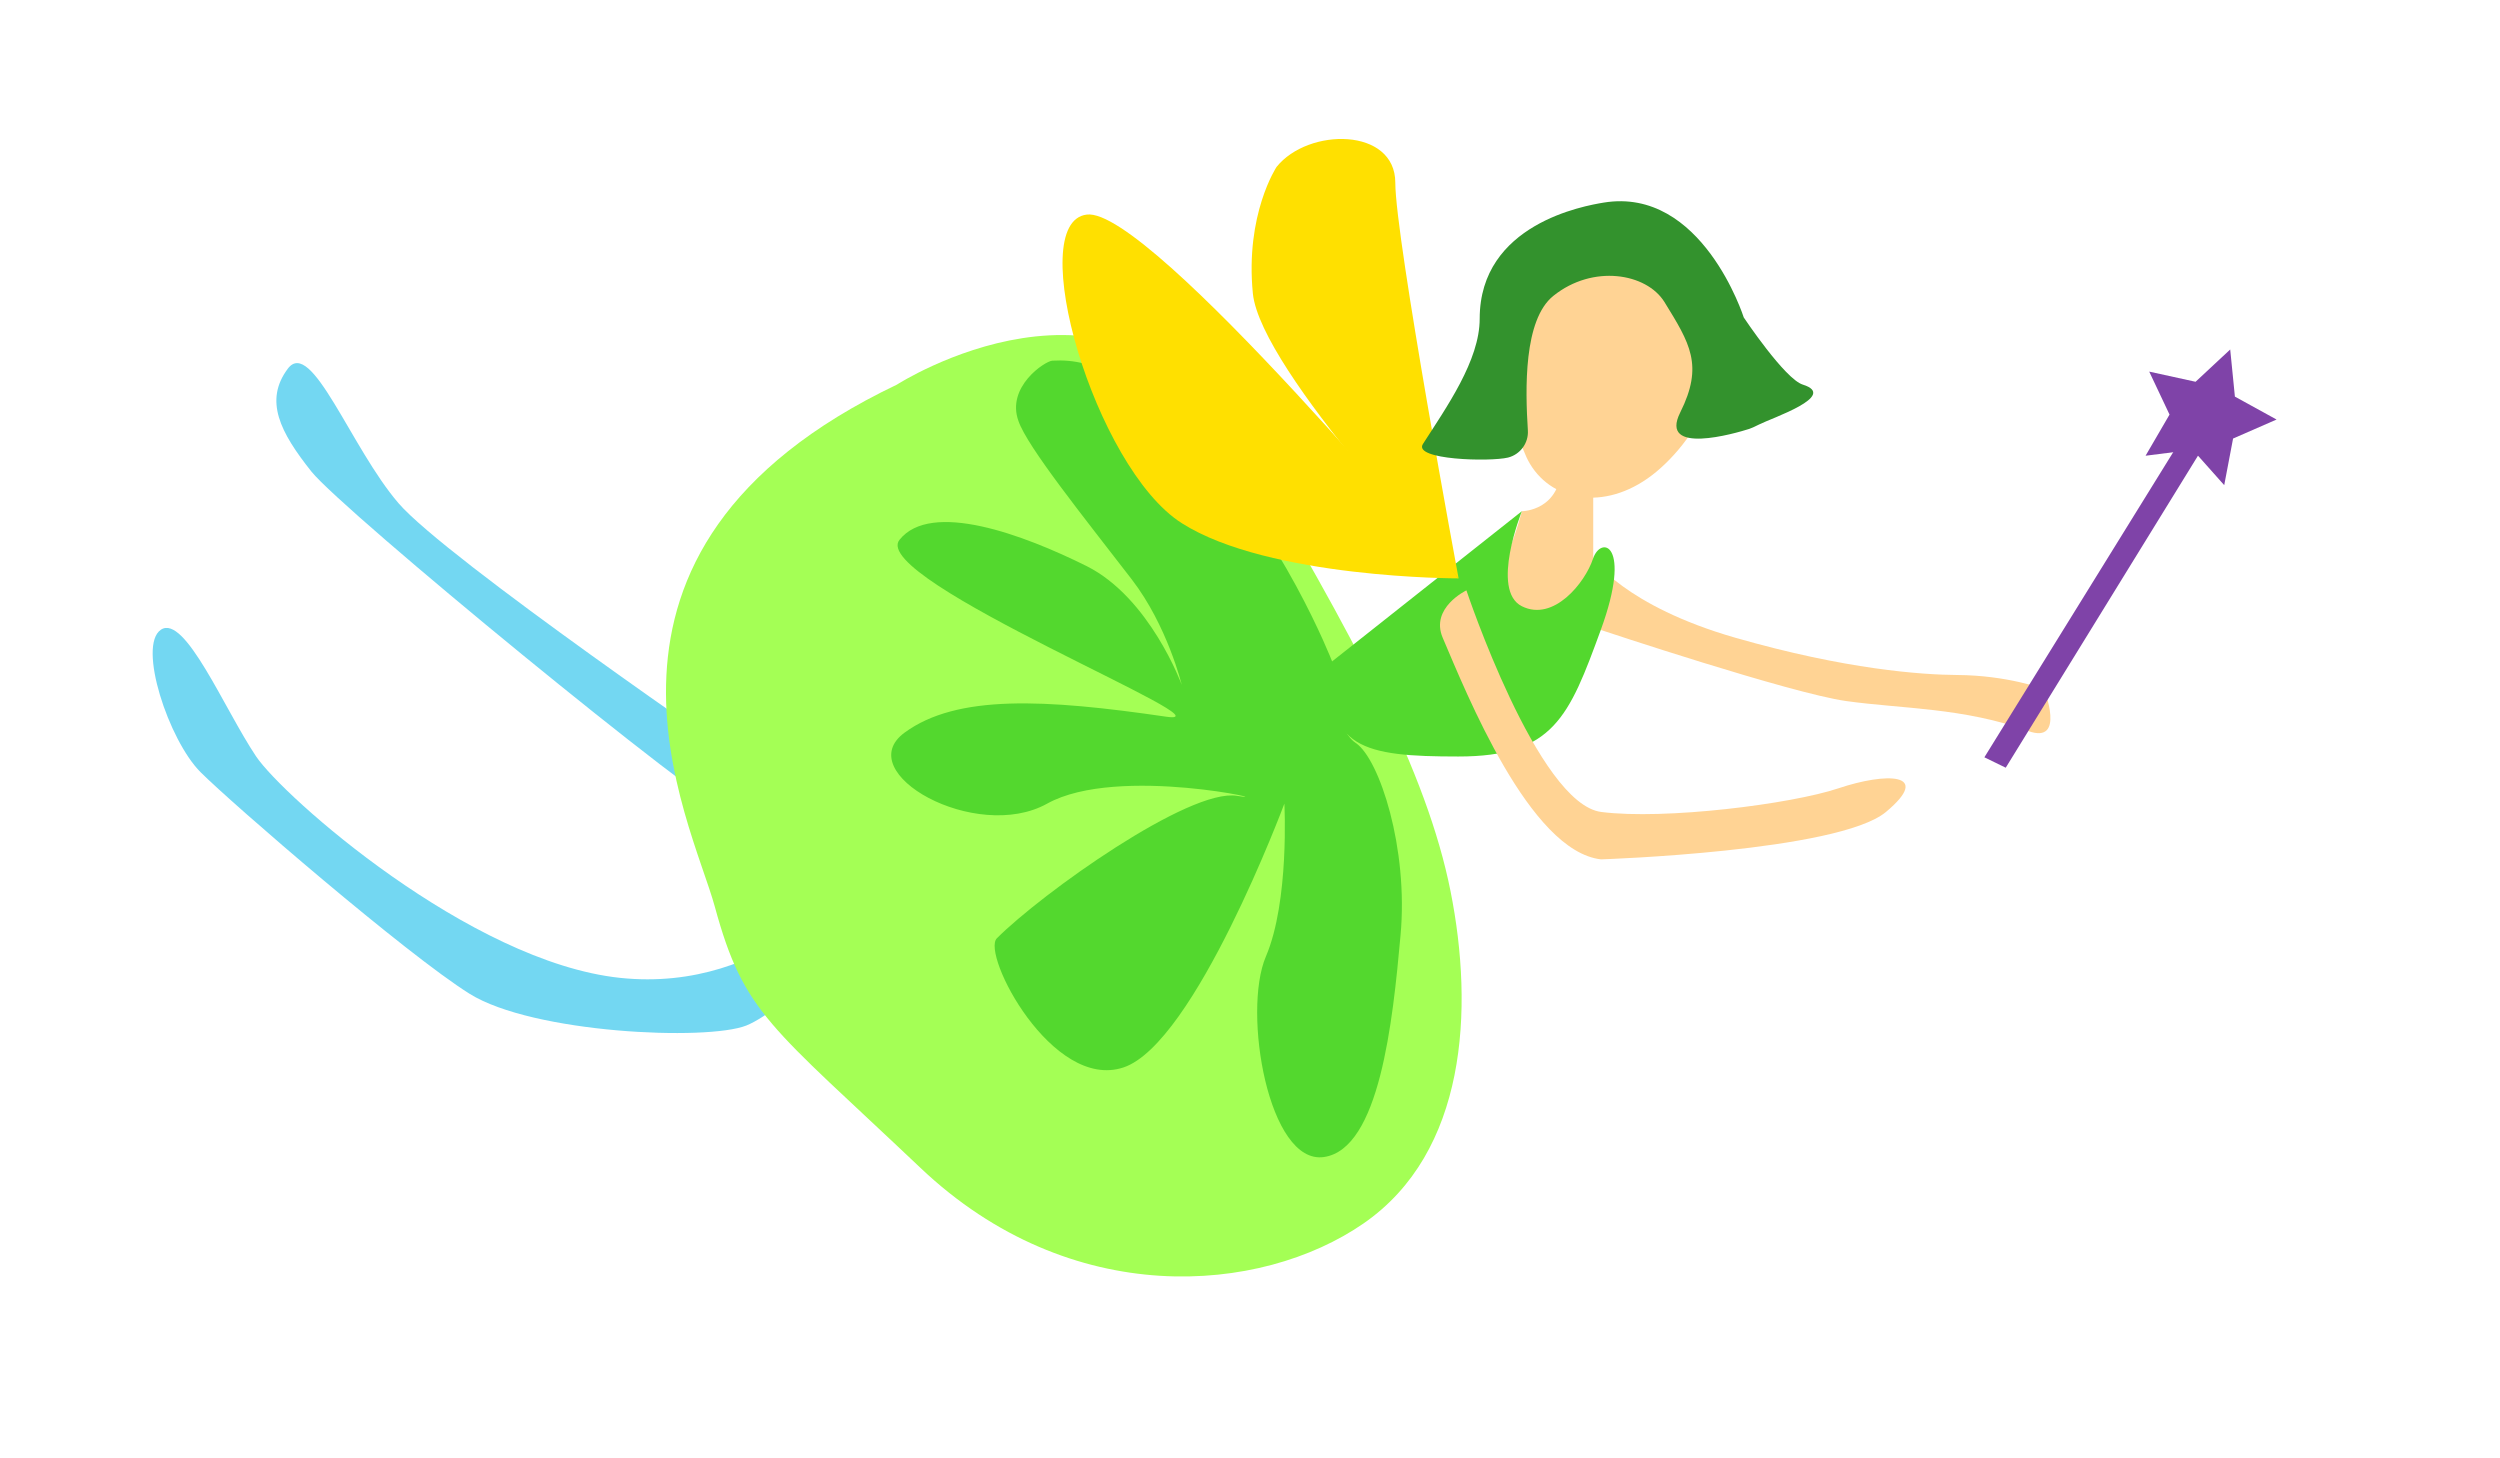 <svg id="hormone1" class="draggable" data-product="hormone" version="1.1" xmlns="http://www.w3.org/2000/svg" xmlns:xlink="http://www.w3.org/1999/xlink" x="0px" y="0px"
	 viewBox="0 0 960 560" enable-background="new 0 0 960 560" xml:space="preserve">
<g>
	<path fill="#FFD394" d="M584.4,196.3c0,0,15.2,0,15.2-18.2l12.2-3v39.5c0,0,6.1,15.2-9.1,21.3c-15.2,6.1-33.4-3-27.3-15.2
		C581.4,208.4,584.4,196.3,584.4,196.3z"/>
	<path fill="#FFD394" d="M611.7,214.5c0,0,12.2,18.2,54.7,30.4c42.5,12.2,71.5,14.2,85.1,14.3c19.4,0.1,33.4,5.4,33.4,5.4
		s8.5,21.4-6.1,16.1c-24.7-9-48.6-8.5-69.9-11.5s-94.2-27.3-94.2-27.3L611.7,214.5z"/>
	<path fill="#73D7F2" d="M329.2,336c0,0-33.4,45.6-91.1,39.5s-129.5-69.7-139.8-85.1c-12.2-18.2-27.3-54.7-36.5-48.6
		c-9.1,6.1,3,42.5,15.2,54.7c12.2,12.2,79,69.9,103.3,85.1c24.3,15.2,91.1,18.2,106.3,12.2c15.2-6.1,51.6-42.5,51.6-42.5L329.2,336z
		"/>
	<path fill="#73D7F2" d="M286.7,293.5c0,0-115.4-79-133.7-100.3s-33.4-63.8-42.5-51.6c-9.1,12.2-3,24.3,9.1,39.5
		c12.2,15.2,148.9,127.6,164.1,133.7c15.2,6.1,15.2-18.2,15.2-18.2L286.7,293.5z"/>
	<path fill="#A4FF55" d="M344.4,147.7c0,0,85.1-54.7,130.6,21.3s72.9,127.6,82,173.2c9.1,45.6,6.1,100.3-33.4,127.6
		c-39.5,27.3-112.4,33.4-170.1-21.3s-67.8-59.2-79-100.3C265.4,314.8,210.7,211.5,344.4,147.7z"/>
	<path fill="#53D82E" d="M511.5,254l72.9-57.7c0,0-12.2,30.4,0,36.5c12.2,6.1,24.3-9.1,27.3-18.2c3-9.1,15.2-6.1,3,27.3
		c-12.2,33.4-18.2,48.6-54.7,48.6C523.6,290.5,508.4,287.4,511.5,254z"/>
	<path fill="#53D82E" d="M404.1,138.5c17.2-1,29.8,7.5,54.7,32.4c33.4,33.4,52.7,83,52.7,83s0,25.3,9.1,31.4
		c9.1,6.1,20.3,40.5,17.2,73.9c-3,33.4-8.1,82-29.4,85.1s-31.4-55.7-22.3-77c9.1-21.3,7.1-58.7,7.1-58.7s-34.4,92.2-61.8,101.3
		c-27.3,9.1-54.7-43.5-48.6-49.6c17.3-17.3,73.9-57.7,92.2-54.7c18.2,3-45.6-12.2-72.9,3c-27.3,15.2-75.8-11.9-54.7-27.3
		c20.1-14.7,53.8-12.9,100.3-6.1c28.4,4.2-114.4-52.7-102.3-67.9s47.6-2,71.9,10.1c24.3,12.2,36.5,45.6,36.5,45.6
		s-5.5-22.7-19.2-40.5c-18.5-24-40.1-50.9-43.5-60.8C386.3,148.6,401.2,138.7,404.1,138.5z"/>
	<path fill="#FFE000" d="M560.1,222.1c0,0-29.6-35.7-62.3-71s-68.4-70.3-80.5-68.7c-24.3,3,3,97.2,36.5,118.5
		S560.1,222.1,560.1,222.1z"/>
	<path fill="#FFE000" d="M490.2,64.1c12.2-15.2,45.6-15.2,45.6,6.1s24.3,151.9,24.3,151.9s-76-79.6-79-109.4
		C478.1,82.3,490.2,64.1,490.2,64.1z"/>
	<path fill="#FFD394" d="M563.1,226.7c0,0-14,6.7-9.1,18.2c9.1,21.3,33.4,82,60.8,85.1c0,0,91.1-3,109.4-18.2
		c18.2-15.2,0-15.2-18.2-9.1c-18.2,6.1-66.8,12.2-91.1,9.1C590.5,308.7,563.1,226.7,563.1,226.7z"/>
	<path fill="#FFD394" d="M578.3,147.6c-6.4-32.2,25.8-59.3,55.9-46.4c3.9,1.7,7.6,3.9,11,7c27.3,24.3,9.1,57.7-9.1,72.9
		c-18.2,15.2-39.5,12.2-48.6-3C583.9,172.1,580.7,160,578.3,147.6z"/>
	<path fill="#33922D" d="M615.8,77.8c-7.2,1.2-47.6,8.1-47.6,44.6c0,16-12.7,33.9-21.8,48.1c-3.9,6.1,25.7,6.9,32.7,5.2v0
		c4.7-1.2,7.9-5.6,7.6-10.4c-1-15.8-1.7-42.5,9.8-51.7c15.2-12.2,35.7-8.7,42.6,2.3c9.8,15.9,15.2,24.3,6.1,42.5
		c-8.3,16.6,21.2,8,26.5,6.3c0.5-0.2,1-0.4,1.5-0.6l2.3-1.1c4.9-2.5,30.5-11,16.8-15.3c-6.9-2.1-22.7-25.8-22.7-25.8
		S653.6,71.6,615.8,77.8z"/>
	<g>
		<polygon fill="#7F43A8" points="836.7,170.1 762,290.8 770.2,294.8 845.8,172.1 		"/>
		<polygon fill="#7F43A8" points="854.1,186.3 842,172.7 823.9,175 833.1,159.2 825.3,142.7 843.1,146.6 856.4,134.2 858.2,152.3 
			874.2,161.1 857.5,168.4 		"/>
	</g>
</g>
</svg>
